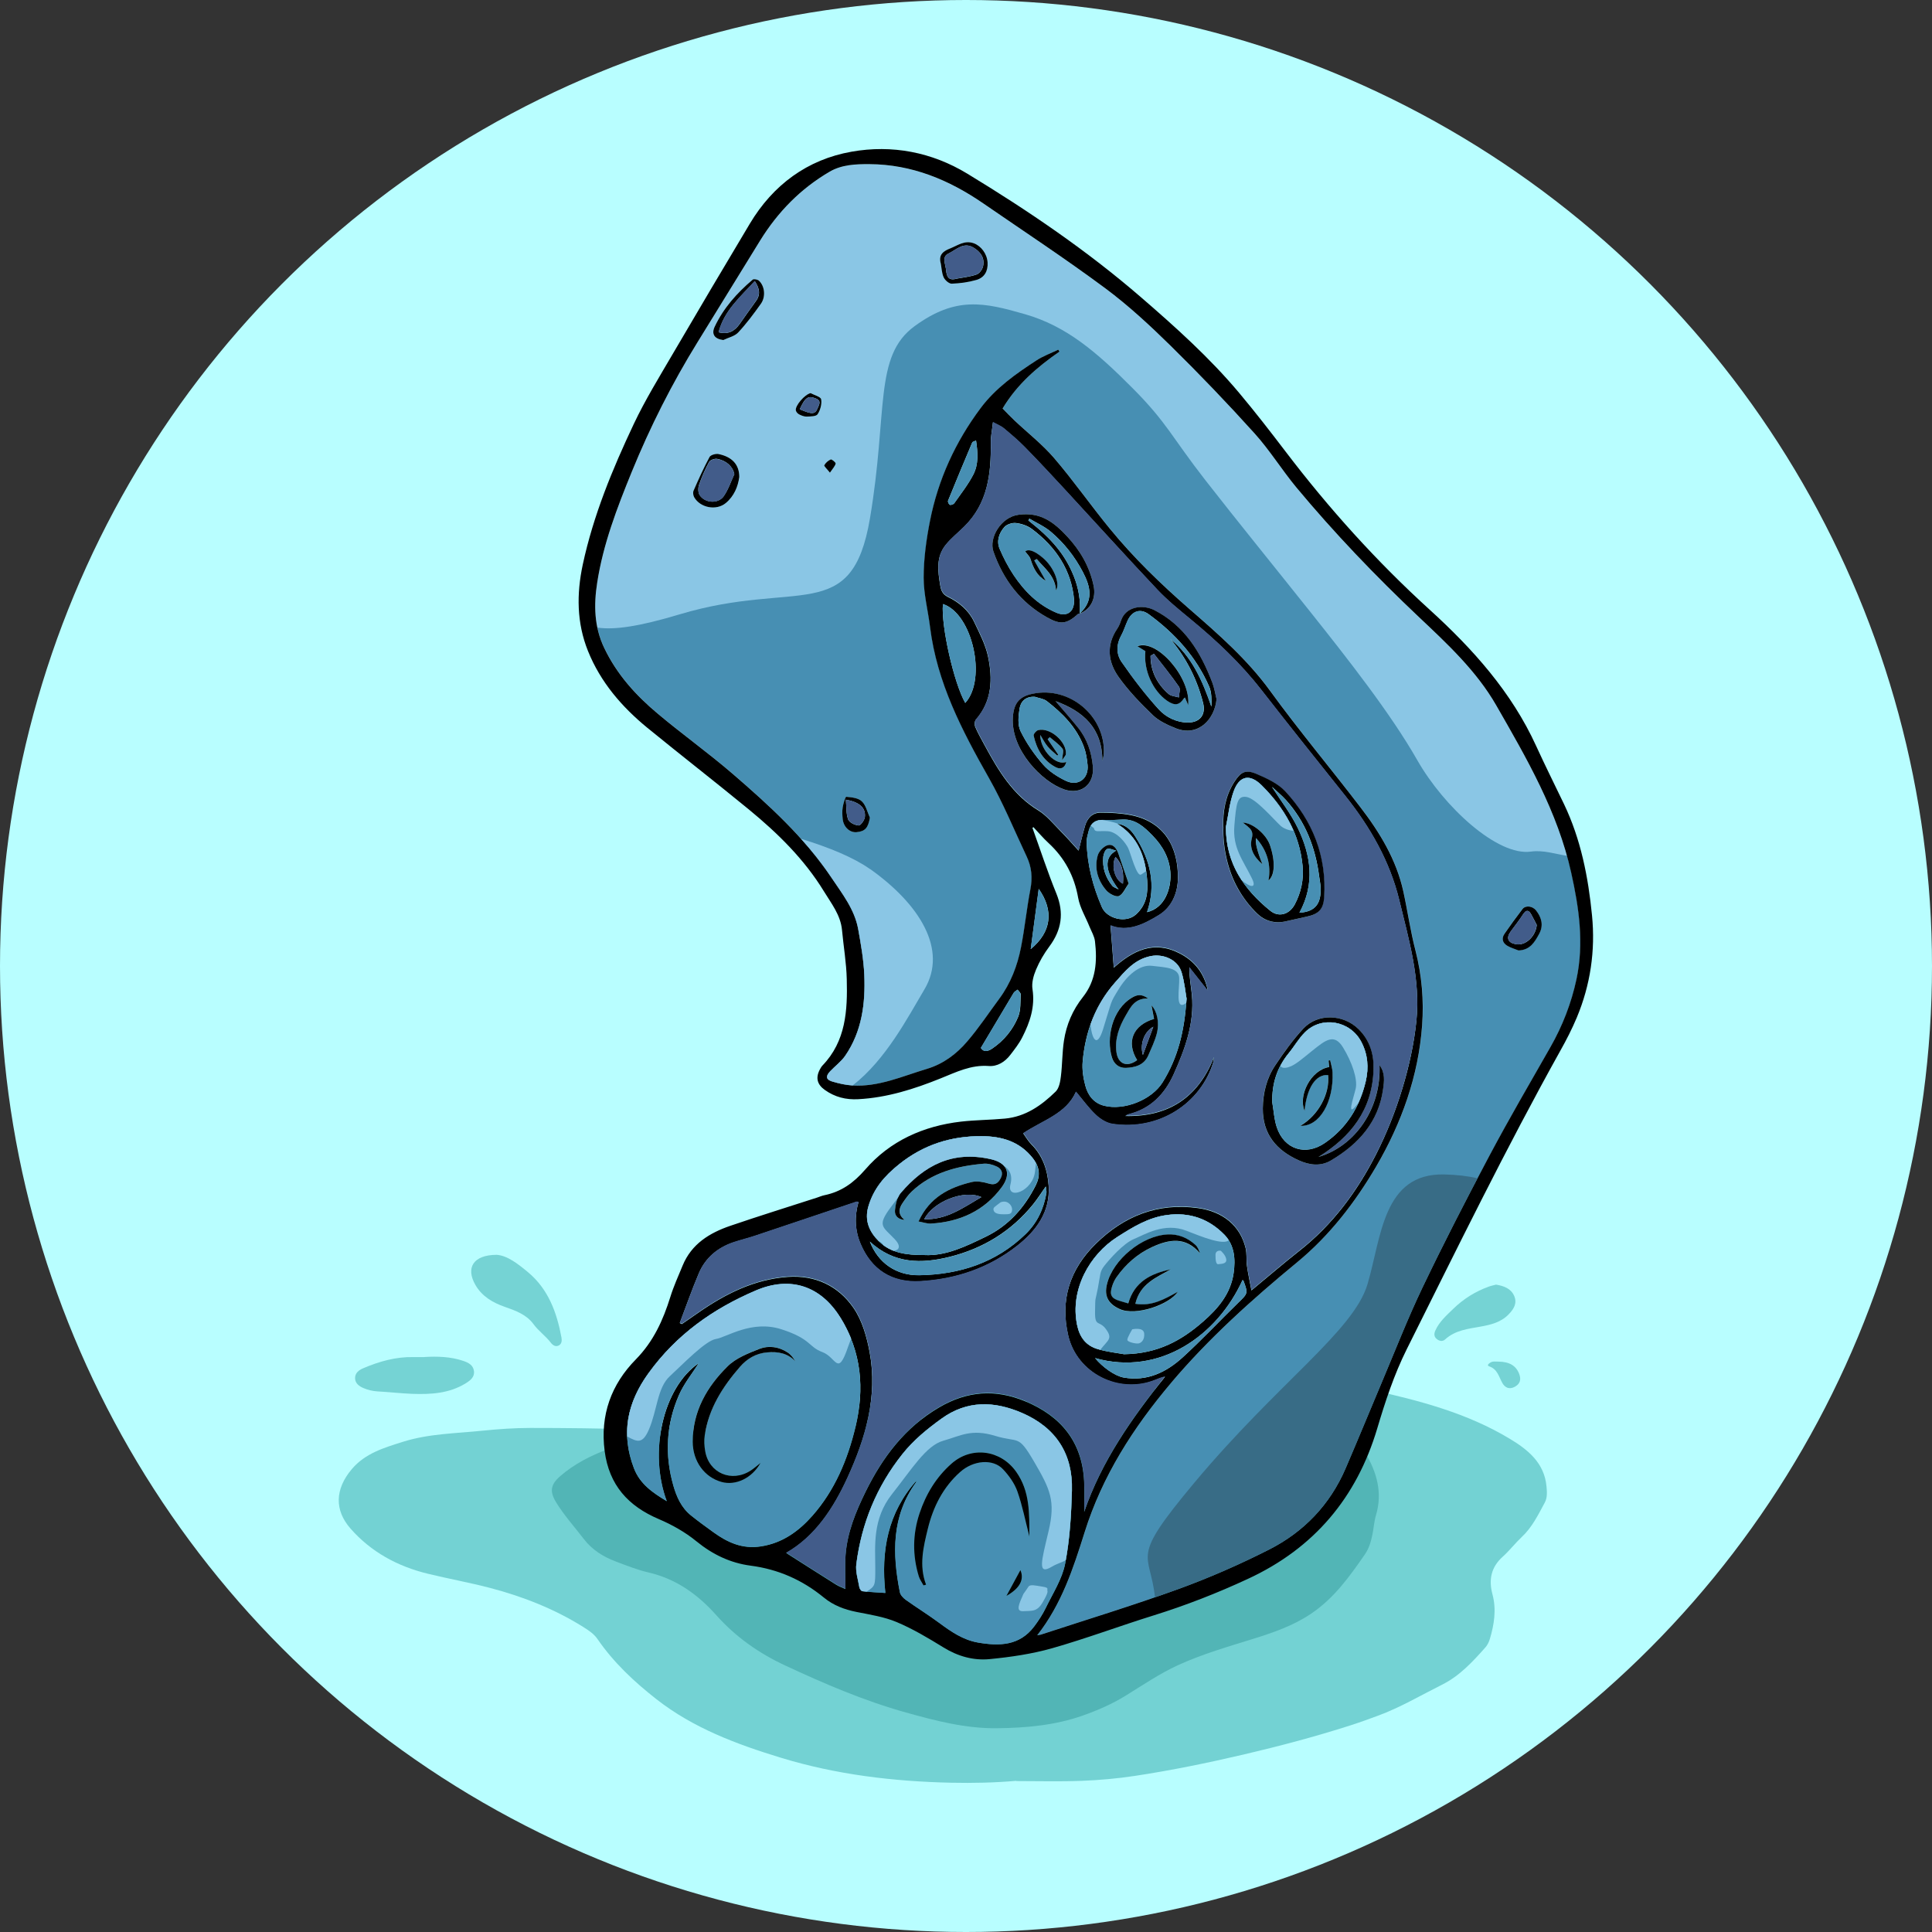 <?xml version="1.0" encoding="UTF-8"?>
<svg id="Layer_1" data-name="Layer 1" xmlns="http://www.w3.org/2000/svg" viewBox="0 0 256 256">
  <rect x="0" y="0" width="256" height="256" fill="#333333" stroke="none"/>
  <defs>
    <style>
      .cls-1 {
        fill: #8ac6e5;
      }

      .cls-2 {
        fill: #b8feff;
      }

      .cls-3 {
        fill: #425c8a;
      }

      .cls-4 {
        fill: #52b5b6;
      }

      .cls-5 {
        fill: #478fb3;
      }

      .cls-6 {
        fill: #386c86;
      }

      .cls-7 {
        fill: #73d2d3;
      }

      .cls-8 {
        fill: #75d3d4;
      }
    </style>
  </defs>
  <circle class="cls-2" cx="128" cy="128" r="128"/>
  <g>
    <g>
      <path class="cls-7" d="M134.65,235.97c-2.87,.25-5.74,.31-8.61,.25-7.68-.17-15.24-1.07-22.6-3.32-5.86-1.79-11.57-3.92-16.45-7.74-2.95-2.31-5.68-4.86-7.82-7.98-.49-.71-1.18-1.15-1.89-1.6-3.82-2.39-7.97-4.02-12.3-5.16-2.74-.72-5.53-1.22-8.28-1.89-4.01-.97-7.54-2.89-10.25-5.98-2.14-2.44-2.09-5.22,.18-7.9,1.77-2.09,4.3-2.83,6.78-3.61,3.43-1.08,7.02-1.1,10.56-1.47,2.1-.21,4.21-.36,6.32-.36,4.6,0,9.2,.05,13.79,.19,3.92,.12,7.83,.26,11.75,.13,2.55-.09,5.07-.6,7.59-1.08,5.83-1.13,11.66-2.31,17.5-3.37,2.89-.53,5.83-.69,8.77-.89,3.73-.26,7.45-.66,11.18-.77,2.52-.08,5.05-.13,7.57-.19,2.86-.07,5.74-.04,8.59,.03,5.57,.12,11.16-.18,16.72,.27,2.65,.21,5.34,.06,7.96,.64,6.37,1.41,12.69,3.07,18.32,6.46,2.33,1.4,4.61,3.16,4.89,6.34,.07,.75,.12,1.48-.23,2.13-.87,1.61-1.67,3.27-3.04,4.55-.88,.83-1.63,1.81-2.53,2.62-1.55,1.39-1.88,3.05-1.36,4.99,.54,2.01,.23,3.98-.35,5.92-.12,.39-.31,.79-.57,1.09-1.7,1.91-3.41,3.79-5.78,4.97-2.82,1.41-5.53,3.02-8.5,4.11-1.2,.44-2.4,.88-3.62,1.27-4.67,1.5-9.41,2.75-14.19,3.87-4.75,1.11-9.52,2.09-14.34,2.82-2.35,.36-4.74,.57-7.12,.66-2.87,.11-5.75,.03-8.62,.03Z"/>
      <path class="cls-8" d="M65.81,166.27c1.39,.09,2.78,1.16,4.15,2.3,2.71,2.26,3.82,5.34,4.44,8.67,.07,.4,.03,.81-.32,1.02-.43,.26-.83,0-1.09-.34-.69-.91-1.64-1.55-2.32-2.49-.91-1.24-2.36-1.77-3.77-2.26-1.61-.56-3.03-1.39-3.9-2.9-1.32-2.28-.3-3.99,2.82-4Z"/>
      <path class="cls-8" d="M56.24,179.81c1.74-.1,3.46-.05,5.13,.51,.69,.23,1.32,.55,1.43,1.34,.11,.81-.48,1.25-1.08,1.63-2.2,1.36-4.65,1.49-7.12,1.4-1.52-.06-3.03-.24-4.55-.32-.67-.04-1.31-.19-1.91-.45-.55-.24-1.06-.6-1.09-1.27-.02-.73,.51-1.11,1.1-1.36,2.12-.9,4.31-1.52,6.64-1.47,.48,.01,.97,0,1.46,0Z"/>
      <path class="cls-8" d="M198.24,170.22c1.06,.18,1.97,.52,2.4,1.5,.41,.95-.03,1.71-.71,2.41-1.02,1.08-2.37,1.4-3.73,1.65-1.67,.3-3.36,.47-4.7,1.69-.36,.33-.79,.24-1.14-.06-.37-.31-.35-.71-.16-1.13,.53-1.17,1.48-1.99,2.37-2.86,1.36-1.32,2.93-2.3,4.71-2.94,.32-.12,.66-.18,.95-.26Z"/>
      <path class="cls-8" d="M198.55,180.42c1.48,.02,2.35,.55,2.76,1.66,.27,.72,.11,1.29-.58,1.67-.74,.41-1.32,.12-1.67-.51-.46-.83-.64-1.82-1.73-2.19-.37-.12-.05-.38,.15-.5,.35-.22,.74-.11,1.08-.13Z"/>
    </g>
    <path class="cls-4" d="M94.47,189.86c2.46-.14,6.05-.39,9.65-.55,2.25-.1,4.51-.03,6.76-.1,3.29-.1,6.54-.51,9.8-.93,7.44-.97,14.76-2.71,22.21-3.55,5.36-.61,10.75-.8,16.17-.36,5.07,.41,9.98,1.46,14.79,3.02,2.88,.93,5.47,2.39,7.07,5.13,1.5,2.56,2.3,5.24,1.41,8.23-.25,.82-.3,1.7-.47,2.55-.19,.95-.46,1.89-1.03,2.7-2.01,2.9-4.04,5.75-7.07,7.8-2.38,1.61-5,2.51-7.66,3.34-3.37,1.05-6.75,2.02-9.98,3.49-2.47,1.13-4.7,2.66-6.99,4.07-1.8,1.11-3.68,1.92-5.63,2.61-3.66,1.3-7.48,1.64-11.33,1.69-4.16,.06-8.14-.97-12.11-2.08-5.55-1.55-10.82-3.81-16.03-6.24-3.46-1.61-6.53-3.76-9.09-6.63-2.45-2.75-5.3-4.82-8.97-5.68-1.51-.35-2.97-.93-4.42-1.48-1.64-.62-3.1-1.54-4.19-2.96-1.24-1.62-2.62-3.14-3.68-4.88-.88-1.44-.72-2.35,.56-3.46,1.85-1.61,4.05-2.72,6.29-3.56,4.1-1.55,8.4-2.3,13.95-2.17Z"/>
    <g>
      <path class="cls-1" d="M137.44,216.68c3.23-4.11,4.77-8.85,6.28-13.66,2.32-7.41,6.43-13.84,11.43-19.74,5.02-5.93,10.77-11.09,16.73-16.01,4.32-3.57,7.69-7.95,10.47-12.69,3.37-5.73,5.61-12,6.09-18.72,.24-3.31-.04-6.63-.88-9.9-.66-2.58-1.04-5.22-1.61-7.83-.92-4.23-3.13-7.83-5.72-11.2-3.95-5.14-8.11-10.12-11.92-15.36-3.04-4.18-6.86-7.52-10.7-10.86-3.78-3.29-7.36-6.75-10.53-10.62-2.52-3.08-4.81-6.35-7.4-9.38-1.57-1.83-3.51-3.34-5.27-5-.54-.51-1.05-1.06-1.56-1.57,1.94-3.23,4.62-5.51,7.54-7.54-.05-.09-.11-.18-.16-.26-.97,.47-2,.84-2.89,1.42-2.73,1.78-5.41,3.66-7.39,6.31-3.35,4.48-5.64,9.46-6.72,14.95-.49,2.47-.83,5.01-.84,7.53,0,2.19,.58,4.38,.85,6.57,.9,7.34,4.23,13.69,7.81,20,1.89,3.33,3.35,6.91,4.99,10.38,.66,1.39,.79,2.81,.49,4.35-.49,2.54-.75,5.13-1.24,7.67-.48,2.46-1.37,4.8-2.89,6.84-1.4,1.89-2.72,3.86-4.24,5.65-1.42,1.66-3.15,2.97-5.34,3.63-3.25,.97-6.38,2.41-9.88,2.2-.89-.05-1.78-.26-2.64-.51-.86-.25-.94-.69-.32-1.35,.66-.7,1.47-1.29,2.01-2.07,2.22-3.24,2.69-6.95,2.53-10.73-.08-2.03-.44-4.06-.81-6.07-.48-2.63-2.13-4.71-3.57-6.85-3.55-5.29-8.24-9.54-13.01-13.67-3.22-2.78-6.7-5.27-9.97-8.01-2.91-2.44-5.42-5.23-7.1-8.72-1.34-2.8-1.39-5.7-.93-8.64,.8-5.11,2.63-9.9,4.57-14.66,2.44-5.98,5.33-11.74,8.74-17.23,2.77-4.48,5.52-8.97,8.29-13.46,2.34-3.78,5.37-6.88,9.22-9.12,1.61-.93,3.43-1.01,5.25-.99,5.62,.03,10.55,2.09,15.1,5.21,5.4,3.71,10.88,7.32,16.13,11.22,3.11,2.3,5.97,4.97,8.74,7.69,3.81,3.74,7.5,7.6,11.07,11.56,2.01,2.23,3.61,4.83,5.53,7.15,5.03,6.06,10.48,11.72,16.21,17.15,3.76,3.57,7.65,7.16,10.26,11.7,4.05,7.05,8.16,14.13,9.95,22.2,1.03,4.66,1.72,9.36,.7,14.12-.68,3.17-1.84,6.16-3.45,8.99-2.71,4.75-5.47,9.48-8.04,14.31-3.07,5.78-6.07,11.62-8.9,17.52-1.97,4.12-3.63,8.39-5.41,12.6-1.61,3.8-3.16,7.62-4.79,11.4-2.07,4.81-5.53,8.43-10.15,10.76-3.88,1.97-7.9,3.73-11.99,5.22-6.02,2.19-12.15,4.05-18.24,6.05-.12,.04-.25,.04-.48,.08ZM95.85,45.06c.66-.32,1.49-.5,1.96-1,1.1-1.18,2.07-2.49,3.01-3.81,.66-.92,.51-2.32-.26-3.04-.18-.17-.69-.27-.83-.15-2.07,1.76-3.86,3.76-5.04,6.24-.47,1-.02,1.62,1.15,1.77Zm2.12,18.15c0-1.64-.94-2.67-2.76-3.05-.36-.08-1.03,.12-1.18,.39-.78,1.45-1.45,2.96-2.12,4.47-.1,.24-.06,.63,.08,.86,.8,1.41,2.93,1.82,4.19,.78,1.12-.93,1.61-2.21,1.79-3.45Zm26.68-28.35c.12,.64,.13,1.32,.39,1.89,.17,.38,.71,.85,1.07,.84,1.09-.04,2.2-.19,3.25-.49,1.1-.32,1.56-1.2,1.5-2.32-.07-1.17-.86-2.19-1.81-2.54-1.21-.45-2.13,.27-3.13,.67-.87,.35-1.58,.8-1.28,1.95Zm76.57,91.07c1.54-.05,2.15-1.12,2.74-2.2,.6-1.11,.33-2.14-.4-3.09-.47-.6-1.4-.72-1.81-.2-.83,1.06-1.61,2.16-2.38,3.27-.43,.63-.27,1.22,.36,1.6,.46,.27,.99,.42,1.49,.62Zm-85.94-17.61c-.34-.73-.52-1.63-1.06-2.14-.47-.45-1.35-.54-2.06-.6-.13-.01-.4,.9-.48,1.4-.08,.5-.06,1.04,0,1.55,.11,1.05,.93,1.81,1.82,1.74,1.16-.1,1.56-.57,1.79-1.95Zm-7.86-56.23c-.76,.16-2.1,1.69-1.95,2.32,.05,.2,.25,.42,.45,.51,.3,.15,.66,.29,.98,.28,.5-.02,1.26,0,1.45-.31,.36-.55,.57-1.35,.47-1.98-.06-.34-.91-.55-1.4-.82Zm2.55,10.53c.38-.56,.68-.86,.76-1.21,.03-.14-.52-.6-.65-.54-.35,.14-.68,.44-.86,.77-.06,.11,.36,.48,.75,.98Z"/>
      <path class="cls-5" d="M207.64,113.4c-1.48-.22-3.13-.79-4.78-.56-4.44,.63-11.54-5.93-15.06-12.11-3.52-6.18-9.19-13.39-14.27-19.77-5.09-6.39-9.37-11.64-13.81-17.33-4.44-5.69-5.07-7.6-9.63-12.18-4.81-4.84-8.8-8.24-14.25-9.81s-9.18-2.41-14.64,1.57-3.52,11.29-5.93,25.5c-2.41,14.2-9.62,8.02-25.2,12.69-5.4,1.62-8.65,2.09-10.9,1.76,.19,.9,.48,1.8,.91,2.68,1.67,3.5,4.19,6.29,7.1,8.72,3.26,2.74,6.74,5.22,9.97,8.01,4.78,4.13,9.46,8.38,13.01,13.67,1.43,2.14,3.09,4.22,3.57,6.85,.36,2.01,.72,4.04,.81,6.07,.16,3.79-.31,7.5-2.53,10.73-.54,.78-1.35,1.37-2.01,2.07-.62,.66-.53,1.1,.32,1.35,.86,.25,1.75,.46,2.64,.51,3.5,.21,6.63-1.23,9.88-2.2,2.19-.66,3.92-1.97,5.34-3.63,1.53-1.78,2.84-3.76,4.24-5.65,1.52-2.05,2.41-4.38,2.89-6.84,.5-2.54,.75-5.13,1.24-7.67,.3-1.54,.17-2.96-.49-4.35-1.64-3.47-3.1-7.05-4.99-10.38-3.58-6.31-6.9-12.67-7.81-20-.27-2.2-.85-4.38-.85-6.57,0-2.51,.35-5.05,.84-7.53,1.08-5.48,3.37-10.47,6.72-14.95,1.98-2.65,4.66-4.53,7.39-6.31,.89-.58,1.92-.95,2.89-1.42,.05,.09,.11,.18,.16,.26-2.93,2.03-5.6,4.31-7.54,7.54,.51,.52,1.02,1.06,1.56,1.57,1.76,1.66,3.7,3.17,5.27,5,2.59,3.02,4.87,6.3,7.4,9.38,3.17,3.87,6.75,7.33,10.53,10.62,3.83,3.33,7.66,6.67,10.7,10.86,3.81,5.24,7.97,10.22,11.92,15.36,2.59,3.37,4.79,6.97,5.72,11.2,.57,2.6,.94,5.25,1.61,7.83,.84,3.27,1.12,6.59,.88,9.9-.48,6.71-2.73,12.98-6.09,18.72-2.78,4.74-6.15,9.13-10.47,12.69-5.97,4.92-11.72,10.08-16.73,16.01-5,5.91-9.11,12.34-11.43,19.74-1.51,4.81-3.05,9.54-6.28,13.66,.23-.04,.36-.04,.48-.08,6.09-2,12.22-3.86,18.24-6.05,4.09-1.49,8.11-3.25,11.99-5.22,4.62-2.34,8.08-5.95,10.15-10.76,1.63-3.79,3.19-7.6,4.79-11.4,1.78-4.21,3.44-8.48,5.41-12.6,2.83-5.91,5.83-11.74,8.9-17.52,2.57-4.83,5.33-9.56,8.04-14.31,1.61-2.82,2.77-5.82,3.45-8.99,1.02-4.76,.34-9.46-.7-14.12-.17-.75-.36-1.49-.56-2.22Zm-94.16-3.13c-.89,.07-1.71-.69-1.82-1.74-.05-.51-.08-1.05,0-1.55,.08-.5,.35-1.41,.48-1.4,.71,.06,1.59,.15,2.06,.6,.54,.51,.72,1.41,1.06,2.14-.23,1.38-.63,1.85-1.79,1.95Zm90.46,13.46c-.59,1.08-1.2,2.15-2.74,2.2-.5-.2-1.03-.35-1.49-.62-.63-.38-.8-.97-.36-1.6,.77-1.11,1.56-2.2,2.38-3.27,.41-.53,1.34-.41,1.81,.2,.73,.94,1,1.98,.4,3.09Z"/>
      <path d="M136.82,109.74c1.04,2.89,1.99,5.81,3.15,8.65,1.05,2.58,.7,4.84-.93,7.03-.7,.94-1.31,1.98-1.76,3.06-.34,.8-.6,1.77-.47,2.59,.36,2.34-.34,4.39-1.36,6.39-.42,.83-1.01,1.58-1.58,2.32-.71,.93-1.72,1.56-2.86,1.47-2.34-.18-4.33,.82-6.37,1.64-3.52,1.42-7.1,2.56-10.93,2.76-1.62,.09-3.09-.28-4.42-1.23-1.01-.72-1.24-1.6-.66-2.7,.1-.18,.2-.37,.34-.52,3.13-3.24,3.34-7.33,3.23-11.46-.05-2.17-.43-4.34-.63-6.51-.19-2-1.42-3.52-2.4-5.13-2.6-4.25-6.12-7.7-9.94-10.84-4.45-3.65-8.99-7.18-13.45-10.82-3.39-2.78-6.21-6.05-7.87-10.18-1.5-3.73-1.52-7.57-.69-11.45,1.4-6.52,3.93-12.64,6.76-18.63,1.51-3.19,3.37-6.21,5.15-9.26,3.38-5.78,6.79-11.53,10.22-17.27,3.08-5.16,7.64-8.52,13.49-9.55,5.35-.95,10.62,.05,15.33,2.91,8.07,4.9,15.87,10.2,23.03,16.39,4.57,3.95,9.06,7.98,12.96,12.62,2.14,2.55,4.18,5.18,6.19,7.82,5.75,7.55,12.05,14.55,19.09,20.95,5.7,5.18,10.86,10.92,14.12,18.08,1.18,2.58,2.45,5.12,3.68,7.68,2.23,4.66,3.21,9.66,3.71,14.75,.46,4.67-.21,9.21-2.02,13.54-.63,1.5-1.37,2.95-2.17,4.37-7.22,12.96-13.73,26.3-20.36,39.57-1.67,3.35-2.84,6.9-3.91,10.5-2.73,9.16-8.36,15.87-17.14,19.93-4.07,1.89-8.22,3.51-12.49,4.84-4.5,1.4-8.92,3.06-13.45,4.35-2.68,.76-5.49,1.17-8.27,1.44-2.15,.21-4.22-.37-6.13-1.55-2-1.23-4.04-2.45-6.2-3.36-1.67-.7-3.52-.98-5.32-1.34-1.6-.32-3.07-.87-4.33-1.91-2.83-2.32-6.02-3.74-9.68-4.22-2.69-.35-5.06-1.48-7.2-3.23-1.48-1.21-3.22-2.19-4.98-2.94-4.07-1.73-6.59-4.51-7.18-9.02-.62-4.78,.88-8.84,4.14-12.15,2.34-2.39,3.6-5.19,4.56-8.26,.44-1.42,1.06-2.78,1.63-4.16,1.18-2.88,3.58-4.34,6.34-5.28,3.8-1.3,7.64-2.49,11.47-3.73,.33-.11,.65-.25,.99-.32,2.22-.46,3.85-1.62,5.38-3.38,3.3-3.82,7.72-5.79,12.71-6.37,1.93-.22,3.88-.22,5.81-.4,2.73-.25,4.85-1.74,6.73-3.58,.45-.44,.61-1.3,.69-1.99,.2-1.58,.17-3.19,.41-4.76,.32-2.12,1.16-4.07,2.5-5.76,1.76-2.21,1.92-4.77,1.61-7.41-.08-.66-.46-1.29-.72-1.92-.51-1.28-1.27-2.51-1.51-3.84-.51-2.89-1.79-5.28-3.93-7.26-.71-.65-1.33-1.4-2-2.1-.05,.05-.11,.09-.16,.14Zm.62,106.94c.23-.04,.36-.04,.48-.08,6.09-2,12.22-3.86,18.24-6.05,4.09-1.49,8.11-3.25,11.99-5.22,4.62-2.34,8.08-5.95,10.15-10.76,1.63-3.79,3.19-7.6,4.79-11.4,1.78-4.21,3.44-8.48,5.41-12.6,2.83-5.91,5.83-11.74,8.9-17.52,2.57-4.83,5.33-9.56,8.04-14.31,1.61-2.82,2.77-5.82,3.45-8.99,1.02-4.76,.34-9.46-.7-14.12-1.79-8.08-5.9-15.15-9.95-22.2-2.61-4.54-6.49-8.14-10.26-11.7-5.73-5.42-11.17-11.09-16.21-17.15-1.92-2.32-3.52-4.92-5.53-7.15-3.57-3.96-7.27-7.82-11.07-11.56-2.77-2.72-5.63-5.38-8.74-7.69-5.26-3.9-10.74-7.51-16.13-11.22-4.55-3.13-9.48-5.18-15.1-5.21-1.81-.01-3.64,.06-5.25,.99-3.85,2.24-6.88,5.34-9.22,9.12-2.77,4.48-5.52,8.98-8.29,13.46-3.4,5.5-6.3,11.25-8.74,17.23-1.94,4.76-3.78,9.55-4.57,14.66-.46,2.94-.41,5.84,.93,8.64,1.67,3.5,4.19,6.29,7.1,8.72,3.26,2.74,6.74,5.22,9.97,8.01,4.78,4.13,9.46,8.38,13.01,13.67,1.43,2.14,3.09,4.22,3.57,6.85,.36,2.01,.72,4.04,.81,6.07,.16,3.79-.31,7.5-2.53,10.73-.54,.78-1.35,1.37-2.01,2.07-.62,.66-.53,1.1,.32,1.35,.86,.25,1.75,.46,2.64,.51,3.5,.21,6.63-1.23,9.88-2.2,2.19-.66,3.92-1.97,5.34-3.63,1.53-1.78,2.84-3.76,4.24-5.65,1.52-2.05,2.41-4.38,2.89-6.84,.5-2.54,.75-5.13,1.24-7.67,.3-1.54,.17-2.96-.49-4.35-1.64-3.47-3.1-7.05-4.99-10.38-3.58-6.31-6.9-12.67-7.81-20-.27-2.2-.85-4.38-.85-6.57,0-2.51,.35-5.05,.84-7.53,1.08-5.48,3.37-10.47,6.72-14.95,1.98-2.65,4.66-4.53,7.39-6.31,.89-.58,1.92-.95,2.89-1.42,.05,.09,.11,.18,.16,.26-2.93,2.03-5.6,4.31-7.54,7.54,.51,.52,1.02,1.06,1.56,1.57,1.76,1.66,3.7,3.17,5.27,5,2.59,3.02,4.87,6.3,7.4,9.38,3.17,3.87,6.75,7.33,10.53,10.62,3.83,3.33,7.66,6.67,10.7,10.86,3.81,5.24,7.98,10.22,11.92,15.36,2.59,3.37,4.79,6.97,5.72,11.2,.57,2.6,.94,5.25,1.61,7.83,.84,3.27,1.12,6.59,.88,9.9-.48,6.71-2.73,12.98-6.09,18.72-2.78,4.74-6.15,9.13-10.47,12.69-5.97,4.92-11.72,10.08-16.73,16.01-5,5.91-9.11,12.34-11.43,19.74-1.51,4.81-3.05,9.54-6.28,13.66Zm23.4-76.56c-.02,.2,0,.41-.06,.6-1.68,5.55-7.24,9.14-13.38,8.22-.79-.12-1.62-.65-2.21-1.21-.97-.92-1.76-2.04-2.62-3.05-1.3,2.94-4.38,3.76-6.99,5.5,.35,.48,.65,1.02,1.06,1.43,1.54,1.53,2.18,3.47,2.31,5.53,.22,3.44-1.61,5.93-4.16,7.94-3.76,2.96-8.12,4.44-12.87,4.71-3.75,.21-6.44-1.53-7.88-4.93-.77-1.81-.83-3.68-.29-5.57-.16-.02-.23-.05-.29-.03-4.47,1.5-8.93,3.01-13.4,4.5-.95,.32-1.93,.55-2.88,.87-2.1,.71-3.71,2.05-4.58,4.1-.92,2.16-1.69,4.39-2.53,6.58,.09,.05,.19,.09,.28,.14,.74-.51,1.47-1.02,2.21-1.53,3.58-2.48,7.39-4.4,11.82-4.72,3.63-.26,6.69,1.18,8.7,4.09,1.16,1.67,1.77,3.85,2.15,5.89,1.09,5.86-.55,11.41-2.94,16.63-1.84,4.02-4.28,7.79-8.12,9.97,2.18,1.38,4.38,2.8,6.6,4.19,.41,.26,.89,.42,1.25,.59,0-1.57-.09-3.06,.02-4.52,.23-2.99,1.36-5.74,2.66-8.38,2.25-4.57,5.22-8.52,9.76-11.18,3.71-2.17,7.42-2.43,11.33-.82,4.75,1.96,7.59,5.35,7.86,10.61,.07,1.35,.01,2.71,.01,4.07,2.3-6.72,6.32-12.42,10.71-17.91-.49,.1-.91,.28-1.32,.44-4.79,1.93-10.33-.88-11.5-5.85-1.12-4.77,.21-8.84,3.66-12.22,3.75-3.68,8.21-5.45,13.52-4.72,3.33,.46,5.61,2.35,6.32,5.31,.18,.76,.07,1.59,.18,2.37,.14,1.02,.37,2.03,.59,3.23,2.28-1.88,4.27-3.6,6.34-5.23,4.42-3.47,7.68-7.89,10.19-12.83,1.4-2.76,2.56-5.69,3.46-8.66,.89-2.93,1.56-5.97,1.87-9.01,.55-5.46-1-10.73-2.27-15.96-1.25-5.15-3.85-9.69-7.16-13.83-3.72-4.66-7.44-9.31-11.1-14.01-2.74-3.53-5.96-6.55-9.39-9.38-1.52-1.26-3.07-2.51-4.42-3.94-4.14-4.39-8.18-8.86-12.27-13.29-1.74-1.88-3.48-3.75-5.27-5.58-.87-.89-1.83-1.69-2.79-2.5-.34-.28-.78-.44-1.44-.81-.12,1.1-.3,1.9-.29,2.7,.06,4.11-.38,8.05-3.53,11.14-.81,.8-1.72,1.52-2.43,2.4-1.31,1.61-1.05,3.47-.74,5.36,.12,.74,.35,1.2,1.01,1.53,1.5,.73,2.76,1.78,3.48,3.3,.71,1.49,1.51,3.01,1.85,4.61,.62,2.95,.55,5.88-1.61,8.36-.18,.2-.2,.71-.08,.98,.37,.86,.84,1.67,1.28,2.49,1.79,3.31,3.7,6.5,7.06,8.55,1.1,.67,1.96,1.74,2.89,2.68,.84,.85,1.63,1.75,2.46,2.66,.29-1.14,.54-2.23,.86-3.31,.3-1.02,1-1.74,2.09-1.73,1.34,0,2.7,.08,4.01,.34,4.42,.89,6.25,4.23,6.2,8.37-.02,1.92-.8,3.83-2.54,4.89-1.97,1.19-4.08,2.28-6.39,1.36,.15,1.89,.29,3.73,.43,5.59,2.52-2.25,5.29-3.67,8.71-1.91,2.01,1.03,3.3,2.65,3.76,4.99-.86-1.09-1.66-2.11-2.46-3.12-.01,1.35,.23,2.49,.34,3.65,.35,3.76-.91,7.17-2.41,10.51-1.2,2.66-3.07,4.59-6,5.32-.15,.04-.28,.14-.41,.21,5.7,.13,9.61-2.42,11.72-7.72Zm-68.21,40.46c-.89,1.41-1.99,2.75-2.66,4.28-1.69,3.87-1.92,7.9-.75,11.99,.44,1.52,1.07,2.94,2.34,3.96,.97,.78,1.98,1.51,2.99,2.24,1.87,1.35,3.83,2.24,6.28,1.86,2.87-.44,5.02-2.03,6.82-4.06,2.96-3.36,4.66-7.41,5.7-11.74,1.22-5.09,.82-9.95-2-14.5-2.62-4.22-6.64-5.54-11.19-3.6-5.68,2.42-10.53,5.85-14.21,10.93-2.86,3.94-3.7,8.04-1.95,12.62,.79,2.06,2.44,3.22,4.35,4.36-2.39-6.38-.58-15.04,4.28-18.32Zm28.81,15.61c-.03,.09-.03,.18-.08,.25-3.23,4.47-3.12,9.44-2.12,14.52,.07,.38,.44,.77,.77,1.01,1.46,1.05,3,1.99,4.44,3.06,1.57,1.16,3.16,2.26,5.14,2.61,2.82,.49,5.5,.44,7.44-2.12,.58-.77,1.12-1.59,1.54-2.46,.93-1.93,2.17-3.82,2.57-5.86,.62-3.17,.81-6.46,.9-9.7,.14-4.86-2.13-8.35-6.63-10.29-3.67-1.58-7.26-1.68-10.65,.76-1.91,1.38-3.7,2.83-5.2,4.72-3.42,4.31-5.4,9.17-6.09,14.56-.13,.99,.23,2.05,.4,3.06,.03,.2,.24,.51,.4,.53,1.01,.11,2.02,.16,3.05,.23-.61-5.62,.34-10.65,4.13-14.89Zm27.5-16.75c4.49-.06,7.62-1.83,10.45-4.3,2-1.74,3.67-3.69,4.07-6.44,.27-1.85,.12-3.7-1.21-5.08-2.06-2.12-4.63-3.03-7.64-2.62-2.49,.34-4.51,1.6-6.57,2.91-3.65,2.33-6.28,6.95-5.32,11.65,.34,1.65,1.19,2.75,2.73,3.2,1.31,.39,2.7,.53,3.49,.68Zm-26.44-13.14c2.82,.15,5.47-1.14,8.13-2.43,3.03-1.47,5.12-3.85,6.61-6.8,.62-1.23,.56-2.39-.36-3.57-1.75-2.26-4.16-2.94-6.79-2.95-4.06-.03-7.72,1.13-10.97,3.74-1.92,1.54-3.36,3.21-4.05,5.59-.54,1.88,.15,3.37,1.4,4.6,1.58,1.57,3.66,1.83,6.04,1.82Zm34.73-33.95c-.14-.77-.27-2.19-.67-3.54-.49-1.64-2.39-2.46-4.09-2.12-2.15,.44-3.38,1.98-4.72,3.5-2.64,3.01-3.94,6.56-4.29,10.47-.09,1.04,.08,2.16,.35,3.18,.34,1.28,1.1,2.32,2.5,2.67,2.65,.67,6.29-.77,7.74-3.1,1.99-3.19,2.9-6.7,3.17-11.08Zm-9.19-23.19c1.18,.12,1.89,.87,2.44,1.76,1.95,3.08,2.75,6.35,1.51,9.95,2.43-.58,3.16-3.19,3.11-4.99-.06-2.06-1-3.75-2.38-5.16-1.08-1.1-2.23-2.21-3.99-2.12-.83,.04-1.66,.09-2.48,.05-1.07-.05-1.72,.41-1.98,1.42-.13,.5-.29,1.02-.28,1.52,.08,3.01,.83,5.88,2.02,8.62,.64,1.48,3.15,2.21,4.53,.95,1.41-1.29,1.59-2.86,1.47-4.53-.23-3.04-1.17-5.75-3.97-7.46Zm-32.79,55.34c1.08,2.82,3.48,4.53,6.58,4.47,5.32-.1,10.14-1.64,14.06-5.45,1.55-1.51,2.4-3.35,2.76-5.45,.04-.22-.04-.46-.08-.86-.65,.92-1.12,1.68-1.69,2.38-2.89,3.57-6.64,5.85-11.06,6.95-3.71,.92-7.36,.96-10.59-2.05Zm9.69-84.46c-.25,2.93,1.46,10.47,2.96,13.1,2.9-3.17,.94-11.86-2.96-13.1Zm20.16,99.91c.95,1.16,2.59,2.36,3.79,2.58,3.09,.55,5.65-.69,7.83-2.68,2.53-2.31,4.88-4.82,7.33-7.21,1.31-1.27,1.34-1.24,.71-2.95-.01-.03-.08-.05-.12-.07-3.33,7.34-10.96,12.77-19.55,10.33Zm-15.13-41.11c.38,.63,.96,.47,1.52,.09,1.56-1.06,2.73-2.5,3.43-4.21,.36-.89,.28-1.96,.33-2.96,.01-.2-.27-.42-.41-.63-.18,.14-.41,.25-.52,.43-1.44,2.4-2.87,4.8-4.34,7.28Zm-.63-80.47c-.28,.13-.47,.16-.51,.25-1.09,2.57-2.16,5.15-3.21,7.73-.06,.14,.12,.51,.25,.54,.17,.05,.49-.07,.59-.23,.87-1.25,1.83-2.45,2.52-3.8,.69-1.35,.6-2.86,.35-4.5Zm8.3,59.41c-.36,2.69-.71,5.29-1.06,7.98,2.74-2.26,3.1-5.07,1.06-7.98Z"/>
      <path class="cls-3" d="M160.84,140.11c-2.11,5.3-6.02,7.85-11.72,7.72,.14-.07,.27-.18,.41-.21,2.93-.73,4.8-2.66,6-5.32,1.5-3.34,2.76-6.75,2.41-10.51-.11-1.16-.35-2.31-.34-3.65,.8,1.02,1.6,2.03,2.46,3.12-.46-2.34-1.75-3.96-3.76-4.99-3.42-1.76-6.19-.34-8.71,1.91-.14-1.86-.29-3.7-.43-5.59,2.31,.93,4.42-.16,6.39-1.36,1.74-1.06,2.52-2.97,2.54-4.89,.05-4.13-1.79-7.47-6.2-8.37-1.31-.26-2.67-.33-4.01-.34-1.09,0-1.79,.71-2.09,1.73-.32,1.08-.57,2.18-.86,3.31-.83-.9-1.62-1.81-2.46-2.66-.93-.93-1.79-2-2.89-2.68-3.36-2.05-5.26-5.24-7.06-8.55-.45-.82-.91-1.64-1.28-2.49-.12-.27-.1-.78,.08-.98,2.16-2.48,2.23-5.41,1.61-8.36-.33-1.6-1.13-3.11-1.85-4.61-.72-1.52-1.98-2.57-3.48-3.3-.66-.32-.89-.79-1.01-1.53-.31-1.89-.57-3.75,.74-5.36,.72-.88,1.62-1.6,2.43-2.4,3.15-3.09,3.58-7.03,3.53-11.14-.01-.8,.17-1.61,.29-2.7,.66,.36,1.11,.52,1.44,.81,.96,.8,1.92,1.61,2.79,2.5,1.79,1.83,3.53,3.7,5.27,5.58,4.09,4.43,8.13,8.91,12.27,13.29,1.35,1.43,2.9,2.69,4.42,3.94,3.43,2.83,6.65,5.86,9.39,9.38,3.66,4.7,7.38,9.36,11.1,14.01,3.3,4.14,5.91,8.68,7.16,13.83,1.27,5.23,2.82,10.5,2.27,15.96-.31,3.04-.99,6.08-1.87,9.01-.9,2.97-2.05,5.9-3.46,8.66-2.51,4.94-5.77,9.36-10.19,12.83-2.07,1.63-4.06,3.35-6.34,5.23-.22-1.2-.45-2.21-.59-3.23-.11-.78,0-1.61-.18-2.37-.72-2.96-2.99-4.85-6.32-5.31-5.31-.73-9.76,1.04-13.52,4.72-3.45,3.38-4.78,7.45-3.66,12.22,1.17,4.97,6.71,7.77,11.5,5.85,.41-.17,.83-.34,1.32-.44-4.39,5.49-8.41,11.19-10.71,17.91,0-1.36,.06-2.72-.01-4.07-.27-5.26-3.11-8.65-7.86-10.61-3.91-1.61-7.62-1.35-11.33,.82-4.54,2.66-7.51,6.61-9.76,11.18-1.3,2.64-2.43,5.39-2.66,8.38-.11,1.47-.02,2.95-.02,4.52-.36-.17-.84-.33-1.25-.59-2.22-1.39-4.43-2.8-6.6-4.19,3.83-2.18,6.27-5.95,8.12-9.97,2.39-5.22,4.03-10.76,2.94-16.63-.38-2.04-.99-4.23-2.15-5.89-2.01-2.91-5.07-4.35-8.7-4.09-4.42,.32-8.24,2.24-11.82,4.72-.74,.51-1.47,1.02-2.21,1.53-.09-.05-.19-.09-.28-.14,.84-2.2,1.61-4.42,2.53-6.58,.87-2.05,2.48-3.39,4.58-4.1,.95-.32,1.93-.55,2.88-.87,4.47-1.49,8.93-3,13.4-4.5,.06-.02,.13,.01,.29,.03-.54,1.89-.48,3.76,.29,5.57,1.44,3.4,4.13,5.14,7.88,4.93,4.75-.27,9.1-1.75,12.87-4.71,2.55-2.01,4.38-4.5,4.16-7.94-.13-2.06-.77-4-2.31-5.53-.42-.41-.71-.95-1.06-1.43,2.61-1.74,5.68-2.56,6.99-5.5,.85,1.02,1.65,2.13,2.62,3.05,.59,.57,1.42,1.09,2.21,1.21,6.14,.92,11.71-2.67,13.38-8.22,.06-.19,.04-.4,.06-.6Zm-17.77-58.78h-.01c1.47-.59,2.2-2.04,1.85-3.72-.53-2.51-1.75-4.64-3.49-6.51-1.75-1.88-3.52-3.29-6.46-2.89-2.34,.32-3.95,3.08-3.33,4.86,1.32,3.78,3.61,6.77,7.12,8.74,1.81,1.02,2.61,.87,4.12-.48,.04-.03,.13,0,.2,0Zm31.61,71.98c4.31-2.67,7.15-6.27,7.31-11.56,.06-2.05-.48-3.9-1.99-5.39-2.02-1.99-5.41-2.12-7.32-.06-1.38,1.49-2.58,3.17-3.71,4.86-1.14,1.7-1.64,3.67-1.65,5.71-.03,3.38,1.76,5.53,4.76,6.88,1.47,.66,2.92,.82,4.28,.01,3.63-2.16,6.3-5.09,6.9-9.46,.14-1.02,.3-2.12-.48-3.17,.26,5.66-3.17,10.75-8.11,12.18Zm-12.6-43.75c-.1,2.67,.57,5.82,1.95,8.23,.67,1.18,1.54,2.31,2.51,3.26,.99,.97,2.31,1.37,3.75,1.05,.94-.21,1.89-.42,2.83-.63,1.6-.35,2.21-.98,2.31-2.59,.35-5.42-1.51-10.09-5.15-14.01-.96-1.04-2.42-1.71-3.76-2.29-1.5-.65-2.14-.31-3.02,1.08-1.18,1.86-1.49,3.92-1.44,5.91Zm-.89-16.94c-.18-.73-.29-1.49-.56-2.18-1.53-3.99-3.65-7.5-7.64-9.57-1.55-.8-3.84-.54-4.47,1.42-.12,.36-.27,.72-.48,1.03-1.49,2.18-1.22,4.42,.19,6.4,1.31,1.84,2.91,3.5,4.55,5.07,.82,.78,1.96,1.3,3.04,1.73,2.94,1.17,5.15-1.22,5.38-3.89Zm-15.13,8.25c.07-.35,.19-.7,.21-1.06,.17-4.95-4.54-8.89-9.42-7.88-1.8,.37-2.51,1.26-2.64,3.1-.3,4.36,3.88,8.6,6.82,9.59,2.23,.75,4-.69,3.78-3.05-.17-1.89-.76-3.66-1.98-5.16-.96-1.19-1.98-2.33-2.97-3.5,3.7,1.35,6.22,3.61,6.21,7.96Z"/>
      <path class="cls-5" d="M92.63,180.58c-4.86,3.28-6.67,11.94-4.28,18.32-1.91-1.15-3.56-2.3-4.35-4.36-1.75-4.58-.91-8.68,1.95-12.62,3.68-5.08,8.53-8.51,14.21-10.93,4.55-1.94,8.58-.62,11.19,3.6,2.82,4.55,3.22,9.42,2,14.5-1.04,4.33-2.74,8.38-5.7,11.74-1.79,2.03-3.95,3.62-6.82,4.06-2.45,.38-4.41-.51-6.28-1.86-1.01-.73-2.02-1.46-2.99-2.24-1.27-1.02-1.91-2.44-2.34-3.96-1.17-4.08-.95-8.11,.75-11.99,.67-1.53,1.76-2.87,2.66-4.28Zm8.15,13.25c-.43,.34-.85,.71-1.3,1.01-2.53,1.64-5.56,.35-6.04-2.58-.11-.68-.15-1.39-.06-2.07,.51-3.56,2.37-6.46,4.68-9.1,.93-1.06,2.1-1.77,3.58-1.9,1.42-.13,2.68,.08,3.74,1.16-.29-.48-.62-.89-1.05-1.17-1.14-.73-2.48-.93-3.69-.46-1.49,.58-3.11,1.22-4.22,2.31-2.74,2.71-4.64,5.96-4.63,10,0,2.6,1.55,4.7,3.83,5.33,1.86,.52,4.02-.49,5.16-2.54Z"/>
      <path class="cls-5" d="M121.44,196.19c-3.79,4.24-4.74,9.27-4.13,14.89-1.03-.07-2.04-.11-3.05-.23-.16-.02-.37-.33-.4-.53-.17-1.02-.53-2.07-.4-3.06,.7-5.4,2.67-10.26,6.09-14.56,1.5-1.89,3.29-3.34,5.2-4.72,3.39-2.44,6.98-2.34,10.65-.76,4.5,1.94,6.77,5.42,6.63,10.29-.09,3.24-.28,6.53-.9,9.7-.4,2.04-1.63,3.94-2.57,5.86-.42,.87-.96,1.69-1.54,2.46-1.93,2.56-4.62,2.61-7.44,2.12-1.98-.34-3.56-1.44-5.14-2.61-1.45-1.07-2.98-2.02-4.44-3.06-.33-.24-.7-.63-.77-1.01-1.01-5.08-1.11-10.05,2.12-14.52,.05-.07,.06-.17,.08-.25Zm14.97,7.44c-.01-3.14,.07-6.03-1.75-8.62-2.04-2.9-5.89-3.44-8.57-1.08-2.03,1.79-3.38,4.05-4.23,6.57-.92,2.75-.96,5.58-.1,8.37,.13,.42,.41,.79,.62,1.19,.11-.03,.22-.06,.34-.09-.96-2.54-.36-4.99,.24-7.44,.71-2.89,2.01-5.46,4.25-7.47,1.78-1.6,4.38-1.81,5.71-.38,.78,.84,1.51,1.86,1.9,2.93,.67,1.87,1.04,3.85,1.6,6.01Zm-1.19,4.42c-.65,1.21-1.22,2.25-1.85,3.41,1.7-.95,2.41-2.13,1.85-3.41Z"/>
      <path class="cls-5" d="M148.94,179.44c-.79-.15-2.18-.29-3.49-.68-1.53-.46-2.39-1.55-2.73-3.2-.97-4.7,1.67-9.32,5.32-11.65,2.05-1.31,4.07-2.58,6.57-2.91,3.02-.41,5.58,.5,7.64,2.62,1.33,1.37,1.48,3.22,1.21,5.08-.4,2.75-2.07,4.7-4.07,6.44-2.83,2.47-5.97,4.24-10.45,4.3Zm1.49-6.67c.63-2.66,2.78-3.46,4.68-4.55-2.62,.54-4.81,1.64-5.62,4.51-.4-.12-.76-.23-1.12-.33-1.12-.32-1.39-.8-1.03-1.9,.14-.42,.32-.85,.57-1.21,1.23-1.77,2.81-3.15,4.78-4.05,2.25-1.02,4.42-1.39,6.3,.85-.14-.45-.31-.85-.61-1.12-1.04-.94-2.25-1.45-3.69-1.38-3.37,.16-7.22,3.32-8.02,6.59-.39,1.6,.19,2.62,1.7,3.3,2.13,.96,6.59-.59,7.68-2.29-1.76,.97-3.42,1.95-5.63,1.59Z"/>
      <path class="cls-5" d="M122.49,166.3c-2.38,.01-4.46-.25-6.04-1.82-1.24-1.24-1.94-2.72-1.4-4.6,.69-2.37,2.13-4.04,4.05-5.59,3.25-2.62,6.91-3.77,10.97-3.74,2.63,.02,5.04,.69,6.79,2.95,.92,1.19,.98,2.35,.36,3.57-1.49,2.95-3.57,5.33-6.61,6.8-2.66,1.29-5.31,2.58-8.13,2.43Zm-.78-4.45c.61,.11,1.15,.31,1.67,.28,3.81-.23,7.04-1.68,9.35-4.8,1.34-1.81,.78-3.23-1.43-3.73-5.13-1.17-8.84,.85-11.93,4.46-.49,.57-.69,1.5-.77,2.29-.08,.75,.44,1.25,1.27,1.29-.85-.67-.82-1.43-.27-2.22,.37-.54,.75-1.09,1.22-1.54,2.66-2.51,5.98-3.37,9.48-3.68,.59-.05,1.25,.12,1.79,.37,.62,.28,.9,.83,.52,1.55-.35,.67-.77,.95-1.59,.71-.7-.21-1.53-.37-2.22-.21-2.99,.71-5.61,2.01-7.08,5.23Z"/>
      <path class="cls-5" d="M157.22,132.35c-.27,4.37-1.18,7.89-3.17,11.08-1.46,2.33-5.09,3.76-7.74,3.1-1.4-.35-2.16-1.4-2.5-2.67-.27-1.02-.45-2.13-.35-3.18,.35-3.91,1.64-7.46,4.29-10.47,1.33-1.52,2.57-3.06,4.72-3.5,1.7-.35,3.6,.48,4.09,2.12,.4,1.34,.53,2.76,.67,3.54Zm-4.3,2.66c-2.83,.83-3.73,3.1-2.25,5.46-1.34,.99-2.54,.54-2.75-1.08-.23-1.76,.38-3.37,1.24-4.84,.62-1.06,1.17-2.3,2.95-2.24-.86-.66-1.49-.49-2.1-.13-2.73,1.6-3.43,5.45-2.69,7.91,.27,.87,.92,1.45,1.84,1.41,1.24-.05,2.43-.36,2.99-1.67,.41-.94,.86-1.88,1.12-2.87,.38-1.48,.04-2.94-.7-3.74,.11,.58,.22,1.15,.34,1.79Z"/>
      <path class="cls-5" d="M148.03,109.16c2.8,1.71,3.74,4.42,3.97,7.46,.13,1.67-.06,3.24-1.47,4.53-1.38,1.27-3.89,.53-4.53-.95-1.19-2.74-1.95-5.61-2.02-8.62-.01-.5,.15-1.02,.28-1.52,.26-1.01,.91-1.47,1.98-1.42,.83,.04,1.66,0,2.48-.05,1.76-.09,2.92,1.01,3.99,2.12,1.38,1.42,2.32,3.11,2.38,5.16,.05,1.8-.68,4.41-3.11,4.99,1.24-3.6,.44-6.87-1.51-9.95-.56-.88-1.26-1.63-2.44-1.76Zm1.53,7.92c-.48-1.4-.91-2.66-1.34-3.91-.24-.71-.71-1.39-1.46-1.16-.54,.17-1.15,.82-1.3,1.37-.48,1.71,.01,3.31,1.16,4.63,.38,.43,1.25,.89,1.65,.73,.54-.21,.84-1.02,1.3-1.66Z"/>
      <path class="cls-5" d="M115.25,164.5c3.22,3,6.88,2.97,10.59,2.05,4.41-1.1,8.16-3.38,11.06-6.95,.56-.69,1.04-1.46,1.69-2.38,.04,.4,.11,.64,.08,.86-.36,2.09-1.21,3.94-2.76,5.45-3.92,3.81-8.74,5.35-14.06,5.45-3.1,.06-5.5-1.65-6.58-4.47Z"/>
      <path class="cls-5" d="M124.94,80.04c3.9,1.25,5.87,9.93,2.96,13.1-1.51-2.63-3.21-10.18-2.96-13.1Z"/>
      <path class="cls-5" d="M145.09,179.95c8.58,2.44,16.22-3,19.55-10.33,.04,.02,.11,.04,.12,.07,.63,1.71,.6,1.68-.71,2.95-2.46,2.39-4.8,4.9-7.33,7.21-2.18,1.98-4.75,3.22-7.83,2.68-1.21-.21-2.85-1.41-3.79-2.58Z"/>
      <path class="cls-5" d="M129.96,138.85c1.47-2.48,2.9-4.88,4.34-7.28,.11-.18,.35-.29,.52-.43,.15,.21,.43,.43,.41,.63-.05,1,.03,2.07-.33,2.96-.7,1.71-1.87,3.15-3.43,4.21-.56,.38-1.14,.53-1.52-.09Z"/>
      <path class="cls-5" d="M129.33,58.37c.25,1.64,.34,3.16-.35,4.5-.69,1.34-1.65,2.55-2.52,3.8-.11,.15-.42,.27-.59,.23-.13-.04-.31-.41-.25-.54,1.05-2.59,2.13-5.16,3.21-7.73,.04-.09,.23-.12,.51-.25Z"/>
      <path class="cls-5" d="M137.63,117.78c2.04,2.91,1.67,5.72-1.06,7.98,.36-2.69,.7-5.29,1.06-7.98Z"/>
      <path d="M95.85,45.06c-1.16-.14-1.62-.77-1.15-1.77,1.17-2.48,2.96-4.48,5.04-6.24,.14-.12,.65-.02,.83,.15,.77,.72,.91,2.12,.26,3.04-.94,1.32-1.91,2.63-3.01,3.81-.47,.51-1.3,.68-1.96,1Zm4.17-7.82c-1.91,2.1-4.06,3.92-4.8,6.79,1.32,.34,2.14-.19,2.79-1.1,.72-1.01,1.42-2.04,2.16-3.04,.66-.9,.44-1.72-.15-2.64Z"/>
      <path d="M97.96,63.21c-.17,1.24-.67,2.52-1.79,3.45-1.26,1.04-3.39,.63-4.19-.78-.13-.23-.18-.63-.08-.86,.66-1.51,1.34-3.02,2.12-4.47,.15-.27,.82-.46,1.18-.39,1.83,.38,2.76,1.41,2.76,3.05Zm-.66-.39c-.19-.97-1.02-1.79-2.29-2.02-.33-.06-.92,.16-1.06,.42-.52,.96-.96,1.97-1.32,3.01-.14,.4-.14,1.01,.07,1.35,.69,1.09,2.47,1.21,3.2,.16,.61-.88,.95-1.94,1.41-2.93Z"/>
      <path d="M124.64,34.86c-.3-1.15,.41-1.61,1.28-1.95,1-.4,1.91-1.12,3.13-.67,.94,.35,1.74,1.37,1.81,2.54,.07,1.12-.4,2.01-1.5,2.32-1.05,.3-2.16,.45-3.25,.49-.36,.01-.9-.46-1.07-.84-.26-.57-.27-1.26-.39-1.89Zm2.03,2.08c.91-.17,1.86-.26,2.73-.57,.38-.13,.77-.66,.86-1.08,.26-1.13-.38-1.96-1.29-2.49-1.31-.78-2.28,.32-3.31,.81-.85,.4-.42,1.31-.33,1.96,.09,.66,.08,1.7,1.34,1.38Z"/>
      <path d="M201.21,125.94c-.5-.2-1.03-.35-1.49-.62-.63-.38-.8-.97-.36-1.6,.77-1.11,1.56-2.2,2.38-3.27,.41-.53,1.34-.41,1.81,.2,.73,.94,1,1.98,.4,3.09-.59,1.08-1.2,2.15-2.74,2.2Zm2.41-3.39c-.25-.47-.48-.95-.74-1.41-.34-.6-.67-.58-1.05,0-.51,.78-1.08,1.52-1.64,2.27-.66,.89-.38,1.54,.74,1.71,1.26,.19,2.57-1.08,2.7-2.57Z"/>
      <path d="M115.27,108.32c-.23,1.38-.63,1.85-1.79,1.95-.89,.07-1.71-.69-1.82-1.74-.05-.51-.08-1.05,0-1.55,.08-.5,.35-1.41,.48-1.4,.71,.06,1.59,.15,2.06,.6,.54,.51,.72,1.41,1.06,2.14Zm-3.19-2.36c.09,.94,.02,1.84,.3,2.61,.15,.41,.89,.77,1.4,.81,.25,.02,.77-.7,.82-1.12,.13-1.22-.7-1.97-2.52-2.3Z"/>
      <path d="M107.41,52.09c.49,.27,1.34,.48,1.4,.82,.11,.63-.11,1.43-.47,1.98-.19,.3-.94,.29-1.45,.31-.33,.01-.68-.13-.98-.28-.19-.09-.4-.31-.45-.51-.16-.63,1.19-2.16,1.95-2.32Zm-1.44,2.14c1.64,.7,2.05,.69,2.37-.15,.17-.43,.57-.95-.24-1.28-1.01-.4-1.39-.18-2.13,1.43Z"/>
      <path d="M109.97,62.63c-.4-.5-.81-.88-.75-.98,.18-.33,.52-.63,.86-.77,.14-.05,.68,.41,.65,.54-.08,.35-.38,.65-.76,1.21Z"/>
      <path d="M174.68,153.31c4.94-1.43,8.37-6.52,8.11-12.18,.78,1.05,.62,2.15,.48,3.17-.6,4.37-3.27,7.31-6.9,9.46-1.36,.81-2.81,.65-4.28-.01-3-1.35-4.78-3.5-4.76-6.88,.02-2.04,.51-4.01,1.65-5.71,1.13-1.69,2.33-3.37,3.71-4.86,1.92-2.06,5.3-1.93,7.32,.06,1.51,1.49,2.06,3.34,1.99,5.39-.16,5.29-3,8.89-7.31,11.56Zm-6.1-7.26c.2,1.12,.25,2.28,.61,3.34,.98,2.91,3.8,3.81,6.34,2.07,2.91-1.99,4.65-4.8,5.44-8.2,.42-1.8,.28-3.58-.61-5.25-1.48-2.78-5.22-3.44-7.44-1.24-.83,.82-1.41,1.87-2.16,2.78-1.55,1.89-2.23,4.03-2.18,6.49Z"/>
      <path d="M162.09,109.56c-.05-1.99,.26-4.05,1.44-5.91,.88-1.39,1.52-1.73,3.02-1.08,1.34,.58,2.8,1.25,3.76,2.29,3.64,3.92,5.49,8.59,5.15,14.01-.1,1.61-.71,2.24-2.31,2.59-.95,.21-1.89,.42-2.83,.63-1.44,.32-2.76-.08-3.75-1.05-.98-.95-1.84-2.07-2.51-3.26-1.38-2.42-2.05-5.56-1.95-8.23Zm.35,.02c0,4.81,2.38,8.28,5.89,11.11,1.13,.91,2.53,.47,3.23-.84,.85-1.6,1.21-3.32,1.04-5.11-.4-4.26-2.45-7.73-5.42-10.68-1.57-1.56-2.96-1.28-3.71,.81-.54,1.5-.7,3.14-1.03,4.72Zm9.75,11.36c2.23-.15,2.88-1.33,2.8-3.37-.02-.48-.13-.96-.19-1.44-.49-3.8-1.81-7.24-4.4-10.12-.57-.63-1.25-1.18-1.86-1.75,1.18,1.84,2.51,3.55,3.43,5.46,1.75,3.63,2.29,7.38,.22,11.21Z"/>
      <path d="M161.2,92.62c-.23,2.67-2.43,5.06-5.38,3.89-1.08-.43-2.22-.95-3.04-1.73-1.64-1.57-3.24-3.23-4.55-5.07-1.41-1.98-1.68-4.21-.19-6.4,.21-.31,.36-.67,.48-1.03,.63-1.96,2.92-2.22,4.47-1.42,3.99,2.07,6.11,5.57,7.64,9.57,.27,.7,.38,1.45,.56,2.18Zm-6.14-7.97c2.89,2.34,4.28,5.57,5.46,8.98,.02-.91,.05-1.85-.29-2.64-1.73-3.97-4.55-7.07-8.02-9.6-1.11-.81-2.21-.41-2.79,.85-.3,.66-.52,1.37-.86,2-.66,1.19-.64,2.46,.06,3.47,1.51,2.18,3.13,4.31,4.91,6.27,.96,1.05,2.34,1.75,3.89,1.76,1.6,0,2.39-1.06,2-2.59-.8-3.17-2.25-6-4.35-8.5Z"/>
      <path d="M143.07,81.33c-.07,0-.16-.03-.2,0-1.5,1.35-2.31,1.5-4.12,.48-3.51-1.97-5.8-4.96-7.12-8.74-.62-1.78,.99-4.55,3.33-4.86,2.94-.4,4.71,1.01,6.46,2.89,1.74,1.87,2.96,4,3.49,6.51,.35,1.68-.38,3.13-1.86,3.7,1.89-1.71,1.46-3.56,.43-5.52-1.08-2.06-2.49-3.85-4.24-5.33-.84-.71-1.89-1.17-2.84-1.74-.05,.08-.09,.16-.14,.24,3.19,2.49,4.88,4.58,6,7.33,.66,1.62,.95,3.3,.81,5.04Zm-.75-1.85c-.33-3.89-2.39-7-5.6-9.4-.58-.43-1.38-.7-2.11-.78-.49-.06-1.21,.18-1.53,.54-.71,.8-1.06,1.85-.62,2.89,.51,1.19,1.12,2.37,1.84,3.45,1.44,2.16,3.23,3.96,5.68,5,1.37,.58,2.4-.06,2.34-1.71Z"/>
      <path d="M146.07,100.86c.02-4.35-2.51-6.61-6.21-7.96,.99,1.16,2.01,2.31,2.97,3.5,1.22,1.5,1.81,3.27,1.98,5.16,.22,2.36-1.55,3.8-3.78,3.05-2.93-.99-7.12-5.23-6.82-9.59,.13-1.84,.84-2.73,2.64-3.1,4.88-1.01,9.59,2.93,9.42,7.88-.01,.35-.13,.7-.21,1.06Zm-8.97-8.53c-1.18-.07-1.84,.6-2,1.54-.16,.99-.28,2.18,.13,3.01,.78,1.59,1.82,3.09,2.99,4.43,.79,.91,1.91,1.62,3.01,2.15,1.64,.78,3.05-.29,2.88-2.09-.08-.82-.21-1.66-.5-2.43-.95-2.55-2.8-4.41-4.9-6.04-.43-.33-1.07-.39-1.61-.58Z"/>
      <path d="M100.78,193.83c-1.14,2.05-3.3,3.05-5.16,2.54-2.28-.63-3.82-2.73-3.83-5.33,0-4.04,1.88-7.29,4.63-10,1.1-1.09,2.73-1.72,4.22-2.31,1.21-.47,2.55-.28,3.69,.46,.43,.27,.76,.69,1.05,1.17-1.06-1.08-2.33-1.29-3.74-1.16-1.48,.13-2.65,.84-3.58,1.9-2.3,2.64-4.16,5.54-4.68,9.1-.1,.67-.06,1.39,.06,2.07,.48,2.93,3.52,4.22,6.04,2.58,.46-.3,.87-.67,1.3-1.01Z"/>
      <path d="M136.41,203.63c-.56-2.17-.94-4.14-1.6-6.01-.38-1.07-1.11-2.09-1.9-2.93-1.33-1.43-3.93-1.22-5.71,.38-2.24,2.01-3.54,4.58-4.25,7.47-.6,2.45-1.2,4.9-.24,7.44-.11,.03-.22,.06-.34,.09-.21-.4-.49-.77-.62-1.19-.86-2.8-.82-5.62,.1-8.37,.84-2.52,2.2-4.78,4.23-6.57,2.67-2.36,6.52-1.82,8.57,1.08,1.83,2.59,1.74,5.48,1.75,8.62Z"/>
      <path d="M135.21,208.05c.56,1.29-.15,2.46-1.85,3.41,.63-1.16,1.19-2.2,1.85-3.41Z"/>
      <path d="M150.43,172.76c2.2,.36,3.87-.62,5.63-1.59-1.1,1.69-5.55,3.25-7.68,2.29-1.51-.68-2.1-1.7-1.7-3.3,.8-3.27,4.65-6.42,8.02-6.59,1.44-.07,2.65,.44,3.69,1.38,.3,.27,.47,.68,.61,1.12-1.88-2.24-4.06-1.87-6.3-.85-1.97,.9-3.54,2.28-4.78,4.05-.25,.36-.44,.79-.57,1.21-.36,1.11-.08,1.58,1.03,1.9,.36,.1,.72,.21,1.12,.33,.81-2.87,2.99-3.96,5.62-4.51-1.9,1.08-4.05,1.89-4.68,4.55Z"/>
      <path d="M121.71,161.85c1.47-3.22,4.09-4.52,7.08-5.23,.69-.16,1.51,0,2.22,.21,.82,.25,1.24-.04,1.59-.71,.38-.72,.09-1.27-.52-1.55-.54-.25-1.2-.43-1.79-.37-3.51,.31-6.83,1.18-9.48,3.68-.47,.44-.85,1-1.22,1.54-.55,.79-.58,1.55,.27,2.22-.83-.04-1.35-.55-1.27-1.29,.08-.79,.28-1.72,.77-2.29,3.09-3.61,6.8-5.63,11.93-4.46,2.21,.5,2.77,1.92,1.43,3.73-2.31,3.12-5.54,4.57-9.35,4.8-.52,.03-1.05-.17-1.67-.28Zm8.33-3.23c-2.34-1.03-6.41,.62-7.57,2.93,2.91,.11,5.1-1.48,7.57-2.93Z"/>
      <path d="M152.92,135.01c-.12-.64-.23-1.21-.34-1.79,.74,.79,1.08,2.25,.7,3.74-.26,.99-.71,1.93-1.12,2.87-.56,1.31-1.75,1.62-2.99,1.67-.93,.03-1.58-.54-1.84-1.41-.75-2.46-.04-6.31,2.69-7.91,.61-.36,1.24-.53,2.1,.13-1.78-.06-2.33,1.18-2.95,2.24-.86,1.48-1.47,3.08-1.24,4.84,.21,1.62,1.41,2.08,2.75,1.08-1.48-2.37-.58-4.63,2.25-5.46Zm-1.48,4.78c.46-1.25,.92-2.49,1.38-3.74-1.21,.65-1.81,2.32-1.38,3.74Z"/>
      <path d="M149.56,117.07c-.47,.64-.77,1.44-1.3,1.66-.4,.16-1.27-.3-1.65-.73-1.14-1.31-1.63-2.92-1.16-4.63,.15-.55,.77-1.21,1.3-1.37,.75-.23,1.22,.44,1.46,1.16,.43,1.26,.86,2.51,1.34,3.91Zm-1.68-4.36c-.4-.09-.87-.35-1.18-.21-.27,.12-.47,.66-.51,1.03-.14,1.43,.28,2.73,1.19,3.84,.19,.23,.56,.32,.84,.48-1.8-2.36-2-4.2-.34-5.13Zm-.07,.84c-.61,1.23-.06,3.06,.99,3.54,.09-1.27,.03-2.47-.99-3.54Z"/>
      <path class="cls-3" d="M100.01,37.24c.58,.92,.81,1.74,.15,2.64-.74,1-1.43,2.03-2.16,3.04-.65,.91-1.47,1.44-2.79,1.1,.74-2.88,2.89-4.69,4.8-6.79Z"/>
      <path class="cls-3" d="M97.31,62.83c-.46,.98-.8,2.05-1.41,2.93-.73,1.05-2.52,.93-3.2-.16-.21-.34-.21-.95-.07-1.35,.36-1.03,.8-2.05,1.32-3.01,.15-.27,.73-.48,1.06-.42,1.28,.22,2.11,1.04,2.29,2.02Z"/>
      <path class="cls-3" d="M126.67,36.94c-1.25,.32-1.25-.72-1.34-1.38-.09-.64-.52-1.55,.33-1.96,1.03-.49,2-1.58,3.31-.81,.91,.54,1.54,1.37,1.29,2.49-.09,.42-.49,.95-.86,1.08-.87,.3-1.81,.39-2.73,.57Z"/>
      <path class="cls-3" d="M203.62,122.55c-.13,1.49-1.44,2.76-2.7,2.57-1.12-.17-1.39-.82-.74-1.71,.56-.75,1.12-1.49,1.64-2.27,.39-.59,.71-.61,1.05,0,.26,.46,.5,.94,.74,1.41Z"/>
      <path class="cls-3" d="M112.08,105.96c1.82,.33,2.65,1.08,2.52,2.3-.05,.42-.57,1.14-.82,1.12-.5-.04-1.25-.4-1.4-.81-.28-.77-.21-1.67-.3-2.61Z"/>
      <path class="cls-3" d="M105.97,54.23c.75-1.61,1.12-1.83,2.13-1.43,.81,.32,.41,.84,.24,1.28-.33,.85-.73,.86-2.37,.15Z"/>
      <path class="cls-5" d="M168.58,146.05c-.05-2.45,.63-4.6,2.18-6.49,.74-.91,1.33-1.96,2.16-2.78,2.23-2.2,5.96-1.55,7.44,1.24,.89,1.67,1.03,3.45,.61,5.25-.79,3.4-2.53,6.2-5.44,8.2-2.54,1.73-5.35,.83-6.34-2.07-.36-1.06-.42-2.22-.61-3.34Zm3.73,3.12c2.51,.1,4.41-3.15,4.25-7.09-.02-.54-.21-1.06-.32-1.6-.07,.01-.14,.03-.21,.04,.03,.29,.06,.58,.09,.86-2.48,.4-4.12,3.82-3.27,5.79,.3-3.06,1.48-4.85,3.12-4.73,.26,2.45-1.27,5.33-3.66,6.72Z"/>
      <path class="cls-5" d="M162.44,109.58c.33-1.58,.49-3.22,1.03-4.72,.75-2.09,2.14-2.37,3.71-.81,2.97,2.95,5.02,6.42,5.42,10.68,.17,1.79-.19,3.51-1.04,5.11-.7,1.32-2.1,1.75-3.23,.84-3.52-2.83-5.9-6.3-5.89-11.11Zm5.65,7.11c.85-.7,.92-2.53,.19-4.71-.47-1.4-2.25-2.93-3.59-2.97,.24,.18,.39,.3,.54,.42,.52,.44,.89,.77,.65,1.68-.34,1.28,.24,2.44,1.41,3.42q-1.08-2.7-.84-3.47c1.45,1.6,2.01,3.54,1.64,5.64Z"/>
      <path class="cls-5" d="M172.18,120.94c2.07-3.83,1.53-7.59-.22-11.21-.92-1.91-2.26-3.62-3.43-5.46,.62,.58,1.29,1.12,1.86,1.75,2.59,2.88,3.91,6.32,4.4,10.12,.06,.48,.17,.96,.19,1.44,.09,2.04-.57,3.22-2.8,3.37Z"/>
      <path class="cls-5" d="M155.05,84.64c2.11,2.51,3.56,5.33,4.35,8.5,.39,1.53-.4,2.6-2,2.59-1.55,0-2.93-.7-3.89-1.76-1.78-1.96-3.4-4.09-4.91-6.27-.7-1.01-.71-2.28-.06-3.47,.35-.63,.56-1.34,.86-2,.58-1.27,1.67-1.67,2.79-.85,3.46,2.52,6.29,5.62,8.02,9.6,.34,.79,.31,1.73,.29,2.64-1.18-3.41-2.57-6.64-5.46-8.98Zm2.39,8.77c.38-3.64-4.18-8.83-6.72-7.8,.39,.24,.72,.44,1.05,.65-.27,2.48,.95,5.25,2.9,6.59,1,.69,1.63,.58,2.22-.36,.02-.04,.08-.05,.13-.08,.11,.26,.21,.5,.42,.99Z"/>
      <path class="cls-5" d="M142.32,79.49c.06,1.65-.97,2.29-2.34,1.71-2.45-1.04-4.24-2.85-5.68-5-.72-1.08-1.32-2.26-1.84-3.45-.45-1.04-.09-2.09,.62-2.89,.32-.36,1.04-.6,1.53-.54,.73,.09,1.52,.35,2.11,.78,3.21,2.4,5.27,5.5,5.6,9.4Zm-6.48-6.41c.26,.36,.59,.64,.7,1,.37,1.18,.87,2.24,2.01,2.88-.52-.93-1.02-1.81-1.52-2.69l.33-.19c1.04,1.24,2.44,2.24,2.56,4.16,.58-.98-.34-3.13-1.74-4.31-1.17-.99-1.92-1.2-2.35-.85Z"/>
      <path class="cls-5" d="M143.07,81.33c.14-1.75-.15-3.42-.81-5.04-1.12-2.75-2.81-4.84-6-7.33,.05-.08,.09-.16,.14-.24,.95,.57,2,1.03,2.84,1.74,1.75,1.49,3.17,3.28,4.24,5.33,1.03,1.96,1.46,3.81-.43,5.52,0,0,.02,.02,.02,.02Z"/>
      <path class="cls-5" d="M137.1,92.33c.54,.18,1.18,.24,1.61,.58,2.1,1.63,3.94,3.49,4.9,6.04,.29,.77,.43,1.61,.5,2.43,.17,1.8-1.25,2.87-2.88,2.09-1.1-.53-2.22-1.24-3.01-2.15-1.17-1.34-2.21-2.84-2.99-4.43-.41-.83-.29-2.03-.13-3.01,.15-.94,.82-1.61,2-1.54Zm.74,5.05c.32,.51,.59,1.06,.97,1.52,.37,.45,.86,.82,1.29,1.22,.04-.04,.07-.09,.11-.13-.46-.68-.93-1.36-1.39-2.04,.09-.09,.18-.18,.28-.27,.58,.5,1.23,.94,1.69,1.53,.2,.26-.02,.83-.06,1.53,.24-.38,.5-.6,.51-.84,.1-1.63-2.08-3.53-3.66-3.16-.26,.06-.66,.54-.62,.73,.4,1.78,1.25,3.31,2.93,4.19,.61,.32,1.2,.15,1.4-.71-1.31,.59-3.46-1.53-3.45-3.57Z"/>
      <path class="cls-3" d="M130.04,158.62c-2.47,1.45-4.66,3.04-7.57,2.93,1.16-2.31,5.24-3.97,7.57-2.93Z"/>
      <path class="cls-3" d="M151.44,139.79c-.43-1.42,.17-3.09,1.38-3.74-.46,1.25-.92,2.49-1.38,3.74Z"/>
      <path class="cls-5" d="M147.88,112.71c-1.65,.94-1.45,2.77,.34,5.13-.29-.16-.65-.25-.84-.48-.91-1.11-1.33-2.41-1.19-3.84,.04-.37,.24-.91,.51-1.03,.3-.13,.78,.13,1.18,.21Z"/>
      <path class="cls-3" d="M147.8,113.55c1.02,1.07,1.08,2.27,.99,3.54-1.05-.48-1.6-2.3-.99-3.54Z"/>
      <path d="M172.32,149.17c2.39-1.39,3.92-4.27,3.66-6.72-1.64-.12-2.81,1.67-3.12,4.73-.85-1.98,.79-5.39,3.27-5.79-.03-.28-.06-.57-.09-.86,.07-.01,.14-.03,.21-.04,.11,.53,.29,1.06,.32,1.6,.16,3.94-1.73,7.19-4.25,7.09Z"/>
      <path d="M168.08,116.69c.38-2.1-.19-4.03-1.64-5.64q-.24,.77,.84,3.47c-1.17-.98-1.75-2.15-1.41-3.42,.24-.9-.13-1.24-.65-1.68-.15-.12-.3-.24-.54-.42,1.34,.04,3.11,1.57,3.59,2.97,.74,2.18,.66,4.01-.19,4.71Z"/>
      <path d="M157.44,93.42c-.21-.49-.31-.74-.42-.99-.04,.03-.1,.04-.13,.08-.6,.94-1.22,1.04-2.22,.36-1.95-1.34-3.17-4.12-2.9-6.59-.33-.21-.67-.41-1.05-.65,2.54-1.03,7.1,4.16,6.72,7.8Zm-4.53-6.79c-.15,.09-.3,.19-.46,.28,.01,2.04,.87,3.72,2.41,5.06,.33,.28,.89,.3,1.34,.44,.02-.48,.24-1.1,.02-1.41-1.04-1.5-2.2-2.92-3.32-4.37Z"/>
      <path d="M135.84,73.07c.42-.35,1.18-.14,2.35,.85,1.4,1.18,2.32,3.34,1.74,4.31-.12-1.92-1.51-2.92-2.56-4.16l-.33,.19c.5,.88,.99,1.76,1.52,2.69-1.15-.64-1.64-1.7-2.01-2.88-.11-.36-.44-.64-.7-1Z"/>
      <path d="M137.84,97.38c-.01,2.04,2.13,4.16,3.45,3.57-.2,.86-.79,1.03-1.4,.71-1.68-.88-2.53-2.41-2.93-4.19-.04-.2,.36-.67,.62-.73,1.57-.37,3.76,1.53,3.66,3.16-.01,.23-.27,.45-.51,.84,.05-.7,.26-1.27,.06-1.53-.46-.59-1.11-1.03-1.69-1.53-.09,.09-.18,.18-.28,.27,.46,.68,.93,1.36,1.39,2.04-.04,.04-.07,.09-.11,.13-.43-.4-.92-.77-1.29-1.22-.38-.46-.65-1.01-.97-1.52Z"/>
      <path class="cls-3" d="M152.91,86.63c1.12,1.45,2.28,2.87,3.32,4.37,.22,.31,0,.93-.02,1.41-.45-.14-1.01-.15-1.34-.44-1.54-1.34-2.4-3.02-2.41-5.06,.15-.09,.3-.19,.46-.28Z"/>
      <path class="cls-1" d="M115.27,115.15c-2.15-1.52-5.37-2.85-9.12-4,1.44,1.6,2.79,3.29,4,5.09,1.43,2.14,3.09,4.22,3.57,6.85,.36,2.01,.72,4.04,.81,6.07,.16,3.79-.31,7.5-2.53,10.73-.54,.78-1.35,1.37-2.01,2.07-.62,.66-.53,1.1,.32,1.35,.86,.25,1.75,.46,2.64,.51,.01,0,.03,0,.04,0,4.42-3.42,7.36-9.13,9.49-12.7,3.17-5.31-.67-11.35-7.2-15.98Z"/>
      <path class="cls-6" d="M191.38,155.62c-8.15-.19-8.33,8.33-10.18,14.55-1.85,6.22-11.86,13.04-22.97,26.33-8.66,10.36-5.84,8.98-5.19,15.15,1.04-.36,2.08-.72,3.12-1.1,4.09-1.49,8.11-3.25,11.99-5.22,4.62-2.34,8.08-5.95,10.15-10.76,1.63-3.79,3.19-7.6,4.79-11.4,1.78-4.21,3.44-8.48,5.41-12.6,2.33-4.86,4.77-9.66,7.28-14.44-1.28-.3-2.74-.47-4.4-.51Z"/>
      <path class="cls-1" d="M111.36,174.58c-2.62-4.22-6.64-5.54-11.19-3.6-5.68,2.42-10.53,5.85-14.21,10.93-1.96,2.7-2.97,5.48-2.85,8.43,1.37,.76,2.04,1,2.87-.91,1.11-2.57,1.11-5.55,2.78-7.08,1.67-1.53,4.72-4.72,6.11-4.93s4.72-2.56,8.68-1.28c3.96,1.28,3.54,2.32,5.42,3.02,1.87,.69,2.02,3.36,3.4-.69,.14-.4,.27-.76,.41-1.11-.38-.94-.84-1.86-1.41-2.78Z"/>
      <path class="cls-1" d="M141.22,206.74c.55-3.03,.73-6.16,.82-9.24,.14-4.86-2.13-8.35-6.63-10.29-3.67-1.58-7.26-1.68-10.65,.76-1.91,1.38-3.7,2.83-5.2,4.72-3.42,4.31-5.4,9.17-6.09,14.56-.13,.99,.23,2.05,.4,3.06,.03,.2,.24,.51,.4,.53,.19,.02,.38,.04,.57,.06,1.14-.76,1.14-.77,1.14-3.14,0-2.85-.42-6.46,2.22-9.79s4.51-6.43,6.8-7.07c2.29-.64,3.68-1.61,6.87-.64,3.19,.97,2.99-.28,5.14,3.4,2.15,3.68,2.88,5.21,1.93,9.23-.95,4.03-1.51,5.86,.41,4.72,.75-.45,1.38-.57,1.87-.88Z"/>
      <path class="cls-1" d="M135.61,211.2c-.58,1.32-1.09,2.36,0,2.29s1.78,.13,2.53-1.14,.68-1.45,.64-1.63,.24-.34-.64-.48-1.65-.34-1.86,0-.67,.96-.67,.96Z"/>
      <path class="cls-1" d="M118.59,164.23c-1.63-1.72-2.43-1.76-.53-4.3,.41-.55,.7-.95,.94-1.26,.1-.23,.22-.44,.37-.61,3.09-3.61,6.8-5.63,11.93-4.46,.84,.19,1.44,.51,1.78,.94,.5,.31,1.17,.99,.81,2.4-.56,2.15,2.99,.96,3.26-1.74,.04-.38,.08-.73,.12-1.06-.11-.21-.24-.43-.4-.64-1.75-2.26-4.16-2.94-6.79-2.95-4.06-.03-7.72,1.13-10.97,3.74-1.92,1.54-3.36,3.21-4.05,5.59-.54,1.86,.14,3.34,1.36,4.56,.29,.15,.52,.33,.65,.57,.41,.31,.86,.54,1.32,.72,.66-.02,1.11-.53,.19-1.5Z"/>
      <path class="cls-1" d="M132.6,159.3c-.79,.62-1.07,.69-.93,1.11s.76,.5,1.39,.49,.97,0,1.04-.49-.26-.93-.65-1.11-.85,0-.85,0Z"/>
      <path class="cls-1" d="M162.25,163.62c-2.06-2.12-4.63-3.03-7.64-2.62-2.49,.34-4.51,1.6-6.57,2.91-3.65,2.33-6.28,6.95-5.32,11.65,.34,1.65,1.19,2.75,2.73,3.2,.12,.03,.23,.06,.35,.09,1.01-1.3,1.67-1.45,.76-2.71-.91-1.27-1.5-.21-1.46-2.38,.04-2.17,0-1.11,.37-3.05,.37-1.94,.23-2.18,.88-3.01s2.52-2.96,3.9-3.52,4.02-2.26,6.98-1.09c2.14,.85,4.88,1.92,5.59,1.25-.16-.25-.35-.5-.57-.73Z"/>
      <path class="cls-1" d="M150.04,176.14s1.48-.34,1.57,.54-.42,1.3-.79,1.34-1.39-.19-1.44-.46,.65-1.42,.65-1.42Z"/>
      <path class="cls-1" d="M161.06,166.31c0,.61,.05,1.25,.37,1.2s1.11,0,1.06-.6-.73-1.18-.73-1.18c0,0-.71-.14-.7,.58Z"/>
      <path class="cls-1" d="M180.36,138.02c-1.48-2.78-5.22-3.44-7.44-1.24-.83,.82-1.41,1.87-2.16,2.78-.44,.53-.8,1.09-1.1,1.66,.1,.21,.32,.31,.67,.27,1.04-.12,1.91-.95,3.6-2.3s2.86-2.33,4.04-.38c1.18,1.94,1.94,4.17,1.67,5.42-.28,1.25-1.4,4.28,.38,1.86,.4-.89,.72-1.83,.95-2.82,.42-1.8,.28-3.58-.61-5.25Z"/>
      <path class="cls-1" d="M156.55,128.81c-.49-1.64-2.39-2.46-4.09-2.12-2.15,.44-3.38,1.98-4.72,3.5-1.48,1.68-2.53,3.54-3.24,5.53,.15,1.81,.82,3.33,1.66,.66,1.26-4.03,.91-3.41,2.03-5.24,1.11-1.84,2.77-3.37,4.48-3.16s3.51,.21,3.58,1.6c.07,1.39-.62,4.48,.94,3.32,.01-.18,.03-.36,.04-.55-.14-.77-.27-2.19-.67-3.54Z"/>
      <path class="cls-1" d="M171.39,110.06c-.96-2.23-2.42-4.21-4.22-6-1.57-1.56-2.96-1.28-3.71,.81-.54,1.5-.7,3.14-1.03,4.72,0,2.74,.77,5.03,2.08,7.03,1.1,.95,2.07,1.19,1.38-.22-1.18-2.43-2.58-4.01-2.33-7,.25-3,.38-3.98,1.6-3.8,1.22,.18,3.55,2.91,4.5,3.8,.39,.36,1.1,.66,1.73,.67Z"/>
      <path class="cls-1" d="M151.23,115.87c.23-.18,.46-.3,.64-.43-.38-2.55-1.41-4.79-3.84-6.28,.07,0,.13,.02,.2,.03-.87-.35-1.65-.45-2.2-.55-.68,.01-1.17,.26-1.49,.75,.11,.15,.39,.32,.39,.32,.14,.65,.6,.35,1.85,.43,1.25,.08,2.37,1.54,2.71,2.24s1.15,3.94,1.73,3.48Z"/>
    </g>
  </g>
</svg>
